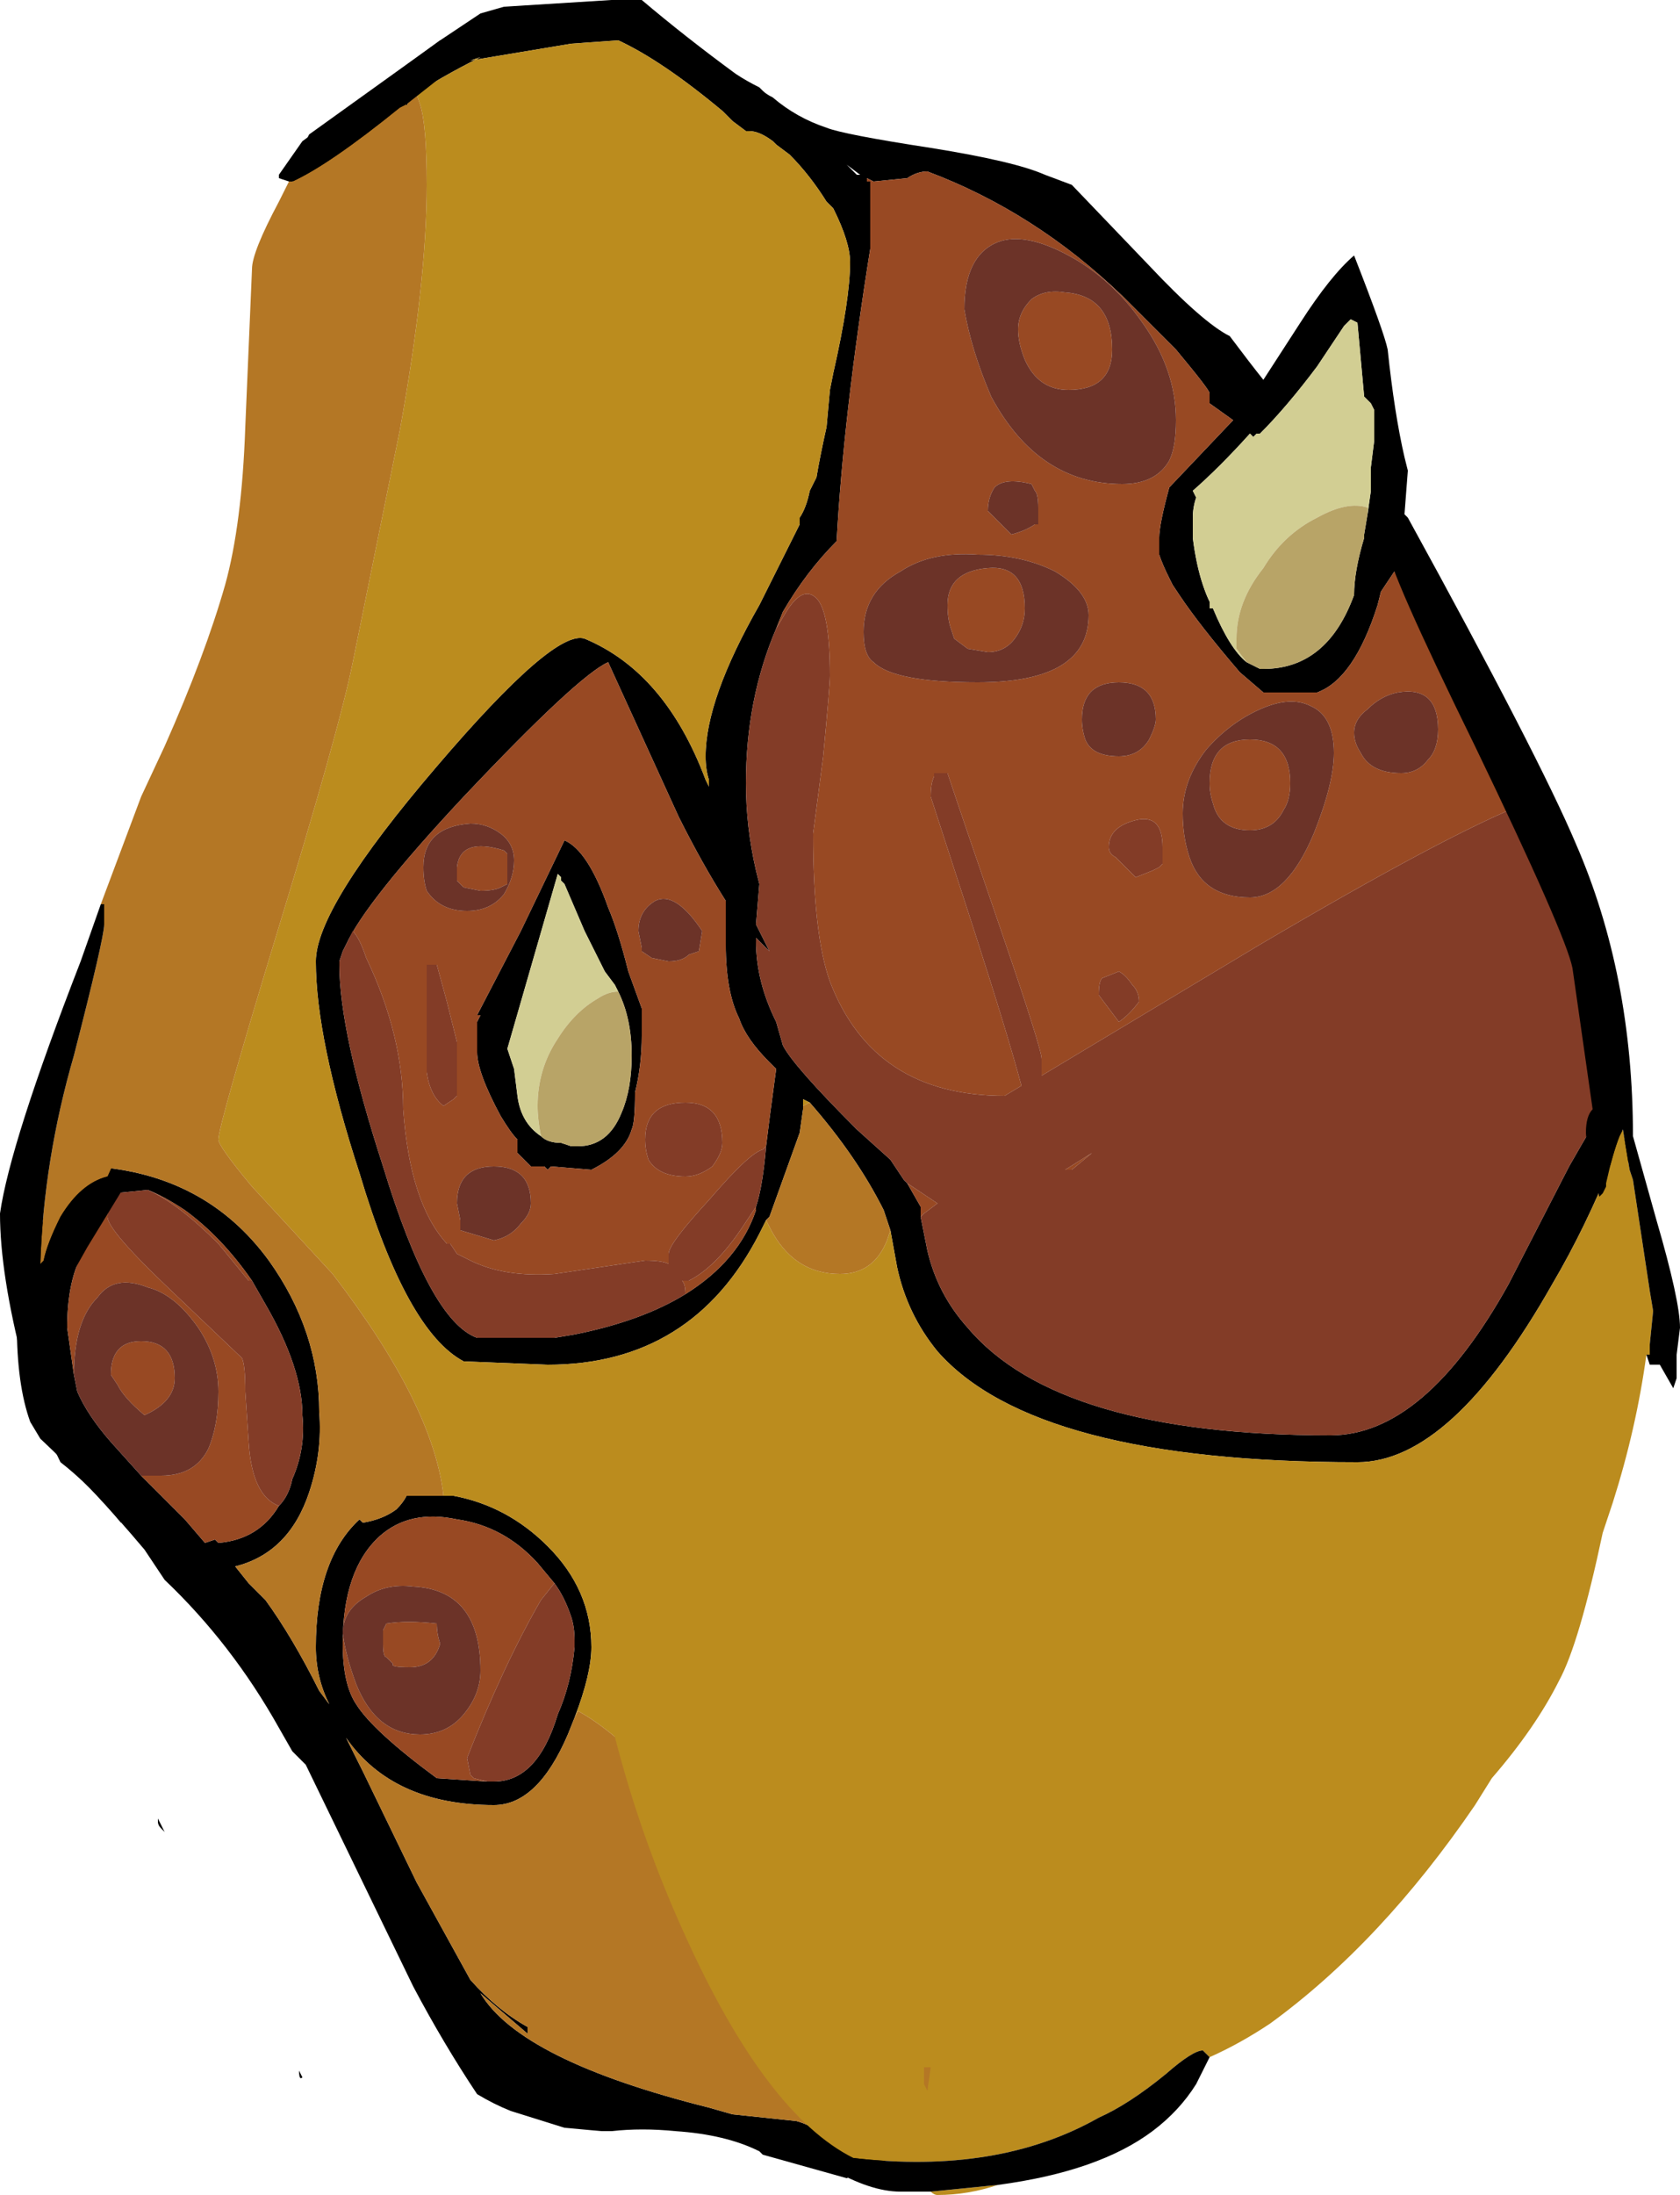 <?xml version="1.0" encoding="UTF-8" standalone="no"?>
<svg xmlns:ffdec="https://www.free-decompiler.com/flash" xmlns:xlink="http://www.w3.org/1999/xlink" ffdec:objectType="shape" height="32.65px" width="25.0px" xmlns="http://www.w3.org/2000/svg">
  <g transform="matrix(1.0, 0.0, 0.0, 1.0, 13.25, 29.8)">
    <path d="M7.1 -22.15 L7.15 -22.5 7.15 -22.85 7.2 -23.25 7.2 -23.7 7.15 -23.8 7.05 -23.9 6.95 -25.0 6.85 -25.05 6.75 -24.95 6.35 -24.35 Q5.9 -23.75 5.5 -23.35 L5.45 -23.35 5.4 -23.3 5.35 -23.35 Q4.9 -22.85 4.5 -22.5 L4.55 -22.4 Q4.5 -22.25 4.5 -22.1 L4.5 -21.8 Q4.55 -21.4 4.65 -21.1 4.7 -20.95 4.75 -20.85 L4.75 -20.75 4.8 -20.75 Q5.05 -20.15 5.3 -19.95 5.4 -19.9 5.5 -19.85 L5.55 -19.85 Q6.5 -19.85 6.9 -20.95 6.9 -21.3 7.05 -21.8 L7.05 -21.85 7.1 -22.15 M11.0 -12.55 L6.0 -0.4 -0.65 2.6 -1.9 2.25 -1.95 2.2 Q-2.45 1.95 -3.2 1.9 -3.7 1.85 -4.15 1.9 L-4.3 1.9 -4.85 1.85 -5.65 1.6 Q-5.9 1.5 -6.15 1.35 -6.65 0.6 -7.1 -0.25 L-8.7 -3.55 -8.9 -3.75 -9.1 -4.1 Q-9.8 -5.35 -10.8 -6.3 L-11.1 -6.75 Q-11.9 -7.7 -12.65 -8.4 L-12.8 -8.65 Q-13.0 -9.2 -13.0 -10.1 L-11.0 -18.05 Q-10.0 -20.35 -9.6 -21.85 L-8.85 -27.4 Q-8.75 -27.6 -8.65 -27.8 L-6.7 -29.2 -6.1 -29.6 -5.75 -29.7 -4.15 -29.8 -3.7 -29.8 Q-3.05 -29.25 -2.3 -28.7 -2.15 -28.6 -1.95 -28.5 L-1.9 -28.45 Q-1.85 -28.4 -1.75 -28.35 -1.4 -28.05 -0.95 -27.9 -0.7 -27.8 0.6 -27.6 1.85 -27.4 2.3 -27.2 L2.7 -27.05 3.85 -25.85 Q4.65 -25.0 5.05 -24.8 5.35 -24.4 5.55 -24.15 L6.1 -25.0 Q6.55 -25.7 6.9 -26.0 7.35 -24.85 7.4 -24.6 7.5 -23.65 7.65 -23.0 L7.7 -22.8 7.65 -22.15 7.7 -22.1 Q7.65 -22.05 7.65 -21.9 L8.55 -19.85 7.7 -21.1 7.5 -21.3 7.3 -21.0 7.25 -20.8 Q6.9 -19.7 6.35 -19.5 L5.55 -19.5 5.2 -19.8 Q4.6 -20.5 4.3 -20.95 L4.2 -21.1 4.15 -21.2 Q4.05 -21.4 4.0 -21.55 L4.0 -21.8 Q4.0 -22.0 4.15 -22.55 L5.1 -23.55 4.75 -23.8 4.75 -23.95 Q4.75 -24.0 4.25 -24.6 L3.45 -25.4 Q2.15 -26.65 0.55 -27.25 0.4 -27.25 0.25 -27.15 L-0.25 -27.1 -0.35 -27.15 -0.35 -27.1 -0.3 -27.1 -0.3 -26.1 Q-0.7 -23.6 -0.8 -21.75 -1.25 -21.3 -1.6 -20.7 L-1.7 -20.45 Q-2.15 -19.4 -2.15 -18.15 -2.15 -17.5 -2.0 -16.85 L-1.95 -16.65 -2.0 -16.05 -1.8 -15.65 -2.0 -15.85 -2.0 -15.8 Q-2.0 -15.2 -1.7 -14.6 L-1.6 -14.25 Q-1.45 -13.95 -0.5 -13.0 L0.0 -12.55 0.2 -12.25 0.25 -12.2 0.45 -11.85 0.45 -11.7 0.55 -11.2 Q0.7 -10.55 1.15 -10.05 2.5 -8.45 6.55 -8.45 7.95 -8.45 9.2 -10.7 L10.1 -12.45 Q10.5 -13.15 10.75 -13.55 L10.1 -16.35 10.9 -12.95 11.0 -12.55 M3.7 0.0 L9.6 -7.1 10.75 -12.55 Q10.35 -11.55 9.85 -10.7 8.35 -8.05 6.95 -8.05 2.15 -8.05 0.7 -9.7 0.25 -10.25 0.1 -10.95 L0.0 -11.5 -0.1 -11.8 Q-0.5 -12.6 -1.2 -13.4 L-1.3 -13.45 -1.3 -13.35 -1.3 -13.3 -1.35 -12.95 -1.8 -11.7 -1.85 -11.65 -1.95 -11.45 Q-2.95 -9.5 -5.1 -9.5 L-6.35 -9.55 Q-7.2 -10.0 -7.9 -12.35 -8.55 -14.35 -8.55 -15.5 -8.55 -16.3 -6.75 -18.4 -5.0 -20.45 -4.55 -20.3 -3.35 -19.8 -2.75 -18.2 L-2.7 -18.1 -2.7 -18.2 Q-2.75 -18.35 -2.75 -18.55 -2.75 -19.4 -1.95 -20.8 -1.6 -21.5 -1.35 -22.0 L-1.35 -22.1 Q-1.25 -22.25 -1.2 -22.5 L-1.1 -22.7 Q-1.05 -23.0 -0.95 -23.45 L-0.9 -24.0 -0.85 -24.25 Q-0.6 -25.35 -0.6 -25.9 -0.6 -26.2 -0.85 -26.7 L-0.95 -26.8 Q-1.2 -27.2 -1.5 -27.5 L-1.7 -27.65 -1.75 -27.7 Q-1.95 -27.85 -2.1 -27.85 L-2.15 -27.85 -2.35 -28.0 -2.5 -28.15 Q-3.4 -28.9 -4.05 -29.2 L-4.75 -29.15 -6.25 -28.9 -6.1 -28.95 Q-6.7 -28.65 -7.15 -28.35 L-8.3 -25.3 -11.9 -12.45 Q-10.2 -12.35 -9.25 -11.05 -8.5 -10.0 -8.5 -8.8 -8.45 -8.2 -8.65 -7.6 -8.95 -6.7 -9.75 -6.5 L-9.55 -6.25 -9.3 -6.0 Q-8.9 -5.45 -8.5 -4.65 L-8.35 -4.45 Q-8.55 -4.85 -8.55 -5.3 -8.55 -6.6 -7.9 -7.2 L-7.85 -7.15 Q-7.55 -7.2 -7.35 -7.35 -7.25 -7.45 -7.2 -7.55 L-6.65 -7.55 -6.5 -7.55 Q-5.7 -7.4 -5.1 -6.8 -4.45 -6.15 -4.45 -5.3 -4.45 -4.9 -4.7 -4.25 L-4.8 -4.0 Q-5.25 -2.95 -5.9 -2.95 -7.4 -2.95 -8.1 -3.95 L-7.85 -3.45 -7.05 -1.8 -6.25 -0.35 Q-5.85 0.1 -5.4 0.35 L-5.4 0.45 -6.1 -0.15 Q-5.5 0.85 -2.7 1.55 L-2.35 1.65 -1.4 1.75 Q-1.2 1.8 -0.9 2.0 L2.4 0.7 2.7 0.55 3.7 0.0 M-0.65 -27.35 L-0.5 -27.2 -0.45 -27.2 -0.65 -27.35 M-8.1 -15.75 L-8.15 -15.65 -8.2 -15.5 -8.2 -15.45 Q-8.2 -14.45 -7.55 -12.45 -6.85 -10.15 -6.15 -9.9 L-5.0 -9.9 -4.7 -9.95 Q-3.7 -10.15 -3.05 -10.55 -2.25 -11.05 -2.0 -11.8 L-2.0 -11.85 Q-1.9 -12.15 -1.85 -12.75 L-1.8 -13.15 -1.7 -13.9 -1.8 -14.0 Q-2.15 -14.35 -2.25 -14.65 -2.45 -15.05 -2.45 -15.75 L-2.45 -16.4 Q-2.8 -16.95 -3.15 -17.65 L-4.2 -19.95 Q-4.65 -19.75 -6.35 -17.95 -7.8 -16.4 -8.1 -15.75 M-6.15 -14.6 L-6.1 -14.7 -6.15 -14.7 -5.5 -15.95 -4.85 -17.3 Q-4.5 -17.15 -4.2 -16.3 -4.05 -15.95 -3.9 -15.35 L-3.7 -14.8 -3.7 -14.4 Q-3.7 -13.95 -3.8 -13.55 -3.8 -13.1 -3.85 -13.0 -3.95 -12.65 -4.45 -12.4 L-5.05 -12.45 -5.1 -12.4 -5.15 -12.45 -5.35 -12.45 -5.55 -12.65 -5.55 -12.85 Q-5.65 -12.95 -5.8 -13.2 -6.15 -13.85 -6.15 -14.15 L-6.15 -14.6 M-4.05 -15.05 L-4.1 -15.15 -4.25 -15.35 -4.55 -15.95 -4.85 -16.65 -4.9 -16.7 -4.9 -16.75 -4.95 -16.8 -5.7 -14.2 -5.6 -13.9 -5.55 -13.5 Q-5.5 -13.1 -5.2 -12.9 -5.1 -12.8 -4.9 -12.8 L-4.75 -12.75 -4.65 -12.75 Q-4.2 -12.75 -4.0 -13.25 -3.85 -13.6 -3.85 -14.1 -3.85 -14.65 -4.05 -15.05 M-11.55 -12.05 L-12.05 -11.1 Q-12.25 -10.7 -12.25 -10.05 -12.2 -9.7 -12.15 -9.35 L-12.1 -9.1 Q-11.95 -8.75 -11.6 -8.35 L-11.15 -7.85 -10.5 -7.2 -10.2 -6.85 -10.05 -6.9 -10.0 -6.85 Q-9.4 -6.9 -9.1 -7.4 -8.95 -7.55 -8.9 -7.8 -8.7 -8.25 -8.75 -8.75 -8.75 -9.45 -9.3 -10.4 L-9.5 -10.75 Q-9.95 -11.4 -10.5 -11.8 -10.8 -12.0 -11.05 -12.1 L-11.55 -12.05 M-5.0 -6.25 L-5.25 -6.55 Q-5.75 -7.1 -6.45 -7.2 -7.15 -7.35 -7.6 -6.95 -8.15 -6.45 -8.15 -5.35 -8.15 -4.75 -7.95 -4.45 -7.7 -4.05 -6.75 -3.35 L-6.0 -3.3 -5.9 -3.3 Q-5.25 -3.3 -4.95 -4.3 -4.75 -4.75 -4.7 -5.3 L-4.7 -5.4 Q-4.7 -5.6 -4.75 -5.75 -4.85 -6.05 -5.0 -6.25 M-10.9 -2.75 L-10.8 -2.55 -10.85 -2.6 Q-10.9 -2.65 -10.9 -2.7 L-10.9 -2.75 M-8.8 1.0 L-8.75 1.1 Q-8.8 1.15 -8.8 1.0" fill="#000000" fill-rule="evenodd" stroke="none"/>
    <path d="M8.55 -19.85 L9.45 -17.85 Q8.3 -17.4 5.5 -15.75 L2.25 -13.8 2.25 -14.05 Q2.25 -14.2 1.65 -15.95 1.1 -17.55 0.85 -18.3 L0.65 -18.3 0.65 -18.25 Q0.6 -18.15 0.6 -17.95 L1.25 -15.95 Q1.75 -14.4 1.95 -13.65 L1.7 -13.5 Q-0.25 -13.5 -0.9 -15.2 -1.15 -15.9 -1.15 -17.4 L-1.0 -18.55 Q-0.9 -19.6 -0.9 -19.75 -0.9 -20.7 -1.1 -20.9 -1.3 -21.1 -1.55 -20.7 L-1.7 -20.45 -1.6 -20.7 Q-1.25 -21.3 -0.8 -21.75 -0.7 -23.6 -0.3 -26.1 L-0.3 -27.1 -0.35 -27.1 -0.35 -27.15 -0.25 -27.1 0.25 -27.15 Q0.4 -27.25 0.55 -27.25 2.15 -26.65 3.45 -25.4 L4.25 -24.6 Q4.75 -24.0 4.75 -23.95 L4.75 -23.8 5.1 -23.55 4.15 -22.55 Q4.0 -22.0 4.0 -21.8 L4.0 -21.55 Q4.05 -21.4 4.15 -21.2 L4.2 -21.1 4.3 -20.95 Q4.6 -20.5 5.2 -19.8 L5.55 -19.5 6.35 -19.5 Q6.9 -19.7 7.25 -20.8 L7.3 -21.0 7.5 -21.3 7.7 -21.1 8.55 -19.85 M10.9 -12.95 L11.0 -12.55 10.9 -12.95 M2.65 -26.0 Q2.0 -26.35 1.6 -26.2 1.1 -26.0 1.1 -25.2 1.2 -24.6 1.5 -23.9 2.2 -22.6 3.45 -22.6 3.95 -22.6 4.15 -22.95 4.25 -23.15 4.25 -23.55 4.25 -24.3 3.75 -25.0 3.3 -25.65 2.65 -26.0 M2.1 -25.35 Q2.3 -25.5 2.6 -25.45 3.3 -25.4 3.3 -24.6 3.3 -24.0 2.65 -24.0 2.2 -24.0 2.0 -24.45 1.9 -24.7 1.9 -24.9 1.9 -25.15 2.1 -25.35 M2.9 -18.8 Q3.0 -18.55 3.4 -18.55 3.7 -18.55 3.85 -18.8 3.95 -19.0 3.95 -19.1 3.95 -19.65 3.4 -19.65 2.85 -19.65 2.85 -19.1 2.85 -18.95 2.9 -18.8 M2.1 -22.6 Q1.7 -22.7 1.55 -22.55 1.45 -22.4 1.45 -22.2 1.5 -22.15 1.8 -21.85 2.0 -21.9 2.15 -22.0 L2.2 -22.0 Q2.2 -22.05 2.2 -22.25 2.2 -22.45 2.15 -22.5 L2.1 -22.6 M1.3 -21.55 Q0.6 -21.6 0.15 -21.3 -0.4 -21.0 -0.4 -20.4 -0.4 -20.05 -0.25 -19.95 0.05 -19.65 1.3 -19.65 2.95 -19.65 2.95 -20.65 2.95 -21.0 2.45 -21.3 1.95 -21.55 1.3 -21.55 M4.75 -18.15 Q4.75 -18.8 5.35 -18.8 5.95 -18.8 5.95 -18.15 5.95 -17.9 5.85 -17.75 5.7 -17.45 5.35 -17.45 4.9 -17.45 4.8 -17.85 4.75 -18.0 4.75 -18.15 M5.5 -19.25 Q5.05 -19.05 4.7 -18.65 4.35 -18.2 4.35 -17.7 4.35 -17.35 4.45 -17.05 4.65 -16.45 5.35 -16.45 5.9 -16.45 6.3 -17.4 6.6 -18.15 6.6 -18.6 6.6 -19.15 6.25 -19.3 5.95 -19.45 5.5 -19.25 M1.85 -20.3 Q1.7 -20.1 1.45 -20.1 L1.15 -20.15 0.95 -20.3 0.9 -20.45 Q0.85 -20.6 0.85 -20.8 0.85 -21.3 1.45 -21.35 2.0 -21.4 2.0 -20.75 2.0 -20.5 1.85 -20.3 M3.6 -15.15 Q3.5 -15.3 3.4 -15.35 L3.15 -15.25 Q3.1 -15.2 3.1 -15.0 L3.4 -14.6 Q3.55 -14.7 3.7 -14.9 3.7 -15.05 3.6 -15.15 M3.65 -16.75 L3.9 -16.85 4.0 -16.9 4.05 -16.95 4.05 -17.2 Q4.05 -17.7 3.65 -17.6 3.25 -17.5 3.25 -17.2 3.25 -17.1 3.35 -17.05 3.5 -16.9 3.65 -16.75 M6.9 -18.9 Q6.9 -18.75 7.0 -18.6 7.15 -18.3 7.6 -18.3 7.85 -18.3 8.0 -18.5 8.15 -18.65 8.15 -18.95 8.15 -19.6 7.55 -19.5 7.3 -19.45 7.1 -19.25 6.9 -19.1 6.9 -18.9 M0.25 -12.2 L0.7 -11.9 0.5 -11.75 0.45 -11.7 0.45 -11.85 0.25 -12.2 M2.7 -12.4 L2.6 -12.4 3.0 -12.65 2.7 -12.4 M-6.35 -16.6 L-6.45 -16.7 -6.45 -16.9 Q-6.4 -17.35 -5.75 -17.15 L-5.7 -17.1 -5.7 -16.65 -5.8 -16.6 Q-5.9 -16.55 -6.1 -16.55 L-6.35 -16.6 M-6.25 -17.55 Q-6.95 -17.5 -6.95 -16.9 -6.95 -16.7 -6.9 -16.55 -6.7 -16.25 -6.3 -16.25 -5.95 -16.25 -5.75 -16.5 -5.6 -16.75 -5.6 -17.0 -5.6 -17.25 -5.8 -17.4 -6.0 -17.55 -6.25 -17.55 M-8.1 -15.75 Q-7.8 -16.4 -6.35 -17.95 -4.65 -19.75 -4.2 -19.95 L-3.15 -17.65 Q-2.8 -16.95 -2.45 -16.4 L-2.45 -15.75 Q-2.45 -15.05 -2.25 -14.65 -2.15 -14.35 -1.8 -14.0 L-1.7 -13.9 -1.8 -13.15 -1.85 -12.75 -1.9 -12.7 Q-2.1 -12.65 -2.7 -11.95 -3.3 -11.3 -3.3 -11.15 L-3.3 -11.0 Q-3.4 -11.05 -3.65 -11.05 L-5.0 -10.85 Q-5.75 -10.8 -6.25 -11.05 -6.35 -11.1 -6.45 -11.15 L-6.55 -11.3 -6.6 -11.3 Q-7.15 -11.9 -7.25 -13.3 -7.25 -14.4 -7.8 -15.55 -7.9 -15.85 -8.0 -15.95 L-8.1 -15.75 M-2.0 -11.85 L-2.0 -11.8 Q-2.25 -11.05 -3.05 -10.55 -3.05 -10.7 -3.1 -10.75 L-3.0 -10.75 Q-2.6 -10.95 -2.2 -11.55 L-2.0 -11.85 M-6.75 -15.45 L-6.9 -15.45 -6.9 -13.85 Q-6.85 -13.5 -6.65 -13.35 L-6.5 -13.45 -6.45 -13.5 -6.45 -14.3 -6.6 -14.9 -6.75 -15.45 M-6.15 -14.6 L-6.15 -14.15 Q-6.15 -13.85 -5.8 -13.2 -5.65 -12.95 -5.55 -12.85 L-5.55 -12.65 -5.35 -12.45 -5.15 -12.45 -5.1 -12.4 -5.05 -12.45 -4.45 -12.4 Q-3.95 -12.65 -3.85 -13.0 -3.8 -13.1 -3.8 -13.55 -3.7 -13.95 -3.7 -14.4 L-3.7 -14.8 -3.9 -15.35 Q-4.05 -15.95 -4.2 -16.3 -4.5 -17.15 -4.85 -17.3 L-5.5 -15.95 -6.15 -14.7 -6.1 -14.7 -6.15 -14.6 M-3.5 -16.4 Q-3.75 -16.25 -3.75 -15.95 L-3.7 -15.7 -3.7 -15.65 -3.55 -15.55 -3.3 -15.5 Q-3.1 -15.5 -3.0 -15.6 L-2.85 -15.65 -2.8 -15.95 Q-3.2 -16.55 -3.5 -16.4 M-12.15 -9.35 Q-12.2 -9.7 -12.25 -10.05 -12.25 -10.7 -12.05 -11.1 L-11.55 -12.05 Q-11.65 -11.95 -11.65 -11.7 -11.65 -11.5 -10.7 -10.6 L-9.65 -9.6 Q-9.6 -9.5 -9.6 -9.1 L-9.55 -8.35 Q-9.5 -7.55 -9.1 -7.4 -9.4 -6.9 -10.0 -6.85 L-10.05 -6.9 -10.2 -6.85 -10.5 -7.2 -11.15 -7.85 -10.85 -7.85 Q-10.35 -7.85 -10.15 -8.25 -10.0 -8.6 -10.0 -9.1 -10.0 -9.6 -10.3 -10.05 -10.65 -10.55 -11.05 -10.65 -11.55 -10.85 -11.8 -10.5 -12.15 -10.15 -12.15 -9.35 M-11.05 -12.1 Q-10.8 -12.0 -10.5 -11.8 -9.95 -11.4 -9.5 -10.75 L-9.55 -10.75 -10.0 -11.3 Q-10.6 -11.9 -11.05 -12.1 M-2.65 -12.45 Q-2.5 -12.65 -2.5 -12.8 -2.5 -13.4 -3.05 -13.4 -3.65 -13.4 -3.65 -12.85 -3.65 -12.7 -3.6 -12.55 -3.45 -12.3 -3.05 -12.3 -2.85 -12.3 -2.65 -12.45 M-5.5 -11.6 Q-5.35 -11.75 -5.35 -11.9 -5.35 -12.45 -5.9 -12.45 -6.45 -12.45 -6.45 -11.9 L-6.4 -11.65 -6.4 -11.5 -5.9 -11.35 Q-5.65 -11.4 -5.5 -11.6 M-10.65 -9.3 Q-10.65 -8.95 -11.1 -8.75 -11.4 -9.0 -11.5 -9.2 L-11.6 -9.35 Q-11.6 -9.85 -11.15 -9.85 -10.65 -9.85 -10.65 -9.3 M-6.7 -5.35 Q-6.8 -5.0 -7.15 -5.0 -7.45 -5.0 -7.4 -5.05 L-7.5 -5.15 Q-7.55 -5.15 -7.55 -5.35 L-7.55 -5.55 -7.5 -5.65 Q-7.2 -5.7 -6.75 -5.65 -6.75 -5.5 -6.7 -5.35 M-6.0 -3.3 L-6.75 -3.35 Q-7.7 -4.05 -7.95 -4.45 -8.15 -4.75 -8.15 -5.35 -8.15 -6.45 -7.6 -6.95 -7.15 -7.35 -6.45 -7.2 -5.75 -7.1 -5.25 -6.55 L-5.0 -6.25 -5.2 -6.0 Q-5.75 -5.05 -6.3 -3.65 L-6.25 -3.4 -6.2 -3.35 -6.0 -3.3 M-7.8 -6.05 Q-8.15 -5.85 -8.15 -5.5 -8.1 -5.15 -7.95 -4.75 -7.65 -4.0 -7.0 -4.0 -6.6 -4.0 -6.35 -4.3 -6.1 -4.6 -6.1 -4.95 -6.1 -6.15 -7.1 -6.2 -7.5 -6.25 -7.8 -6.05" fill="#984923" fill-rule="evenodd" stroke="none"/>
    <path d="M0.0 -11.5 L0.1 -10.95 Q0.25 -10.25 0.7 -9.7 2.15 -8.05 6.95 -8.05 8.35 -8.05 9.85 -10.7 10.35 -11.55 10.75 -12.55 L9.6 -7.1 3.7 0.0 -3.35 -3.25 Q-4.1 -4.05 -4.65 -4.35 L-4.7 -4.25 Q-4.45 -4.9 -4.45 -5.3 -4.45 -6.15 -5.1 -6.8 -5.7 -7.4 -6.5 -7.55 L-6.65 -7.55 Q-6.8 -8.9 -8.3 -10.85 L-9.5 -12.15 Q-10.0 -12.75 -10.0 -12.85 -10.0 -13.05 -9.15 -15.85 -8.2 -18.95 -8.0 -19.95 L-7.3 -23.4 Q-6.9 -25.6 -6.9 -27.05 -6.9 -27.95 -7.0 -28.25 L-7.05 -28.4 -7.15 -28.35 Q-6.7 -28.65 -6.1 -28.95 L-6.25 -28.9 -4.75 -29.15 -4.05 -29.2 Q-3.4 -28.9 -2.5 -28.15 L-2.35 -28.0 -2.15 -27.85 -2.1 -27.85 Q-1.95 -27.85 -1.75 -27.7 L-1.7 -27.65 -1.5 -27.5 Q-1.2 -27.2 -0.95 -26.8 L-0.85 -26.7 Q-0.6 -26.2 -0.6 -25.9 -0.6 -25.35 -0.85 -24.25 L-0.9 -24.0 -0.95 -23.45 Q-1.05 -23.0 -1.1 -22.7 L-1.2 -22.5 Q-1.25 -22.25 -1.35 -22.1 L-1.35 -22.0 Q-1.6 -21.5 -1.95 -20.8 -2.75 -19.4 -2.75 -18.55 -2.75 -18.35 -2.7 -18.2 L-2.7 -18.1 -2.75 -18.2 Q-3.35 -19.8 -4.55 -20.3 -5.0 -20.45 -6.75 -18.4 -8.55 -16.3 -8.55 -15.5 -8.55 -14.35 -7.9 -12.35 -7.2 -10.0 -6.35 -9.55 L-5.1 -9.5 Q-2.95 -9.5 -1.95 -11.45 L-1.85 -11.65 -1.8 -11.55 Q-1.45 -10.85 -0.75 -10.85 -0.25 -10.85 -0.05 -11.35 L0.0 -11.5 M2.7 0.55 L2.4 0.7 2.7 0.55 M-1.2 -13.4 L-1.3 -13.35 -1.3 -13.45 -1.2 -13.4" fill="#bb8c1e" fill-rule="evenodd" stroke="none"/>
    <path d="M5.3 -19.95 Q5.05 -20.15 4.8 -20.75 L4.75 -20.75 4.75 -20.85 Q4.7 -20.95 4.65 -21.1 4.55 -21.4 4.5 -21.8 L4.5 -22.1 Q4.5 -22.25 4.55 -22.4 L4.5 -22.5 Q4.9 -22.85 5.35 -23.35 L5.4 -23.3 5.45 -23.35 5.5 -23.35 Q5.9 -23.75 6.35 -24.35 L6.75 -24.95 6.85 -25.05 6.95 -25.0 7.05 -23.9 7.15 -23.8 7.2 -23.7 7.2 -23.25 7.15 -22.85 7.15 -22.5 7.1 -22.15 7.1 -22.25 Q6.8 -22.35 6.35 -22.1 5.85 -21.85 5.55 -21.35 5.15 -20.85 5.15 -20.3 L5.15 -20.15 5.3 -19.95 M-5.2 -12.9 Q-5.5 -13.1 -5.55 -13.5 L-5.6 -13.9 -5.7 -14.2 -4.95 -16.8 -4.9 -16.75 -4.9 -16.7 -4.85 -16.65 -4.55 -15.95 -4.25 -15.35 -4.1 -15.15 -4.05 -15.05 Q-4.2 -15.05 -4.35 -14.95 -4.7 -14.75 -4.95 -14.35 -5.25 -13.9 -5.25 -13.35 -5.25 -13.15 -5.2 -12.9" fill="#d2ce93" fill-rule="evenodd" stroke="none"/>
    <path d="M9.45 -17.85 L10.1 -16.35 10.75 -13.55 Q10.5 -13.15 10.1 -12.45 L9.2 -10.7 Q7.95 -8.45 6.55 -8.45 2.5 -8.45 1.15 -10.05 0.7 -10.55 0.55 -11.2 L0.45 -11.7 0.5 -11.75 0.7 -11.9 0.25 -12.2 0.2 -12.25 0.0 -12.55 -0.5 -13.0 Q-1.45 -13.95 -1.6 -14.25 L-1.7 -14.6 Q-2.0 -15.2 -2.0 -15.8 L-2.0 -15.85 -1.8 -15.65 -2.0 -16.05 -1.95 -16.65 -2.0 -16.85 Q-2.15 -17.5 -2.15 -18.15 -2.15 -19.4 -1.7 -20.45 L-1.55 -20.7 Q-1.3 -21.1 -1.1 -20.9 -0.9 -20.7 -0.9 -19.75 -0.9 -19.6 -1.0 -18.55 L-1.15 -17.4 Q-1.15 -15.9 -0.9 -15.2 -0.25 -13.5 1.7 -13.5 L1.95 -13.65 Q1.75 -14.4 1.25 -15.95 L0.6 -17.95 Q0.6 -18.15 0.65 -18.25 L0.65 -18.3 0.85 -18.3 Q1.1 -17.55 1.65 -15.95 2.25 -14.2 2.25 -14.05 L2.25 -13.8 5.5 -15.75 Q8.3 -17.4 9.45 -17.85 M3.65 -16.75 Q3.5 -16.9 3.35 -17.05 3.25 -17.1 3.25 -17.2 3.25 -17.5 3.65 -17.6 4.05 -17.7 4.05 -17.2 L4.05 -16.95 4.0 -16.9 3.9 -16.85 3.65 -16.75 M3.6 -15.15 Q3.7 -15.05 3.7 -14.9 3.55 -14.7 3.4 -14.6 L3.1 -15.0 Q3.1 -15.2 3.15 -15.25 L3.4 -15.35 Q3.5 -15.3 3.6 -15.15 M2.7 -12.4 L3.0 -12.65 2.6 -12.4 2.7 -12.4 M-3.05 -10.55 Q-3.7 -10.15 -4.7 -9.95 L-5.0 -9.9 -6.15 -9.9 Q-6.85 -10.15 -7.55 -12.45 -8.2 -14.45 -8.2 -15.45 L-8.2 -15.5 -8.15 -15.65 -8.1 -15.75 -8.0 -15.95 Q-7.9 -15.85 -7.8 -15.55 -7.25 -14.4 -7.25 -13.3 -7.15 -11.9 -6.6 -11.3 L-6.55 -11.3 -6.45 -11.15 Q-6.35 -11.1 -6.25 -11.05 -5.75 -10.8 -5.0 -10.85 L-3.65 -11.05 Q-3.4 -11.05 -3.3 -11.0 L-3.3 -11.15 Q-3.3 -11.3 -2.7 -11.95 -2.1 -12.65 -1.9 -12.7 L-1.85 -12.75 Q-1.9 -12.15 -2.0 -11.85 L-2.2 -11.55 Q-2.6 -10.95 -3.0 -10.75 L-3.1 -10.75 Q-3.05 -10.7 -3.05 -10.55 M-6.75 -15.45 L-6.6 -14.9 -6.45 -14.3 -6.45 -13.5 -6.5 -13.45 -6.65 -13.35 Q-6.85 -13.5 -6.9 -13.85 L-6.9 -15.45 -6.75 -15.45 M-9.1 -7.4 Q-9.5 -7.55 -9.55 -8.35 L-9.6 -9.1 Q-9.6 -9.5 -9.65 -9.6 L-10.7 -10.6 Q-11.65 -11.5 -11.65 -11.7 -11.65 -11.95 -11.55 -12.05 L-11.05 -12.1 Q-10.6 -11.9 -10.0 -11.3 L-9.55 -10.75 -9.5 -10.75 -9.3 -10.4 Q-8.75 -9.45 -8.75 -8.75 -8.7 -8.25 -8.9 -7.8 -8.95 -7.55 -9.1 -7.4 M-2.65 -12.45 Q-2.85 -12.3 -3.05 -12.3 -3.45 -12.3 -3.6 -12.55 -3.65 -12.7 -3.65 -12.85 -3.65 -13.4 -3.05 -13.4 -2.5 -13.4 -2.5 -12.8 -2.5 -12.65 -2.65 -12.45 M-6.0 -3.3 L-6.2 -3.35 -6.25 -3.4 -6.3 -3.65 Q-5.75 -5.05 -5.2 -6.0 L-5.0 -6.25 Q-4.85 -6.05 -4.75 -5.75 -4.7 -5.6 -4.7 -5.4 L-4.7 -5.3 Q-4.75 -4.75 -4.95 -4.3 -5.25 -3.3 -5.9 -3.3 L-6.0 -3.3" fill="#833c27" fill-rule="evenodd" stroke="none"/>
    <path d="M2.65 -26.0 Q3.3 -25.65 3.75 -25.0 4.25 -24.3 4.25 -23.55 4.25 -23.15 4.15 -22.95 3.95 -22.6 3.45 -22.6 2.2 -22.6 1.5 -23.9 1.2 -24.6 1.1 -25.2 1.1 -26.0 1.6 -26.2 2.0 -26.35 2.65 -26.0 M2.1 -25.35 Q1.9 -25.15 1.9 -24.9 1.9 -24.7 2.0 -24.45 2.2 -24.0 2.65 -24.0 3.3 -24.0 3.3 -24.6 3.3 -25.4 2.6 -25.45 2.3 -25.5 2.1 -25.35 M1.3 -21.55 Q1.95 -21.55 2.45 -21.3 2.95 -21.0 2.95 -20.65 2.95 -19.65 1.3 -19.65 0.05 -19.65 -0.25 -19.95 -0.4 -20.05 -0.4 -20.4 -0.4 -21.0 0.15 -21.3 0.6 -21.6 1.3 -21.55 M2.1 -22.6 L2.15 -22.5 Q2.2 -22.45 2.2 -22.25 2.2 -22.05 2.2 -22.0 L2.15 -22.0 Q2.0 -21.9 1.8 -21.85 1.5 -22.15 1.45 -22.2 1.45 -22.4 1.55 -22.55 1.7 -22.7 2.1 -22.6 M2.9 -18.8 Q2.85 -18.95 2.85 -19.1 2.85 -19.65 3.4 -19.65 3.95 -19.65 3.95 -19.1 3.95 -19.0 3.85 -18.8 3.7 -18.55 3.4 -18.55 3.0 -18.55 2.9 -18.8 M4.75 -18.15 Q4.75 -18.0 4.8 -17.85 4.9 -17.45 5.35 -17.45 5.7 -17.45 5.85 -17.75 5.95 -17.9 5.95 -18.15 5.95 -18.8 5.35 -18.8 4.75 -18.8 4.75 -18.15 M5.5 -19.25 Q5.95 -19.45 6.25 -19.3 6.6 -19.15 6.6 -18.6 6.6 -18.15 6.3 -17.4 5.9 -16.45 5.35 -16.45 4.65 -16.45 4.45 -17.05 4.35 -17.35 4.35 -17.7 4.35 -18.2 4.7 -18.65 5.05 -19.05 5.5 -19.25 M1.85 -20.3 Q2.0 -20.5 2.0 -20.75 2.0 -21.4 1.45 -21.35 0.85 -21.3 0.85 -20.8 0.85 -20.6 0.9 -20.45 L0.95 -20.3 1.15 -20.15 1.45 -20.1 Q1.7 -20.1 1.85 -20.3 M6.9 -18.9 Q6.9 -19.1 7.1 -19.25 7.3 -19.45 7.55 -19.5 8.15 -19.6 8.15 -18.95 8.15 -18.65 8.0 -18.5 7.85 -18.3 7.6 -18.3 7.15 -18.3 7.0 -18.6 6.9 -18.75 6.9 -18.9 M-6.35 -16.6 L-6.1 -16.55 Q-5.9 -16.55 -5.8 -16.6 L-5.7 -16.65 -5.7 -17.1 -5.75 -17.15 Q-6.4 -17.35 -6.45 -16.9 L-6.45 -16.7 -6.35 -16.6 M-6.25 -17.55 Q-6.0 -17.55 -5.8 -17.4 -5.6 -17.25 -5.6 -17.0 -5.6 -16.75 -5.75 -16.5 -5.95 -16.25 -6.3 -16.25 -6.7 -16.25 -6.9 -16.55 -6.95 -16.7 -6.95 -16.9 -6.95 -17.5 -6.25 -17.55 M-3.5 -16.4 Q-3.2 -16.55 -2.8 -15.95 L-2.85 -15.65 -3.0 -15.6 Q-3.1 -15.5 -3.3 -15.5 L-3.55 -15.55 -3.7 -15.65 -3.7 -15.7 -3.75 -15.95 Q-3.75 -16.25 -3.5 -16.4 M-12.15 -9.35 Q-12.15 -10.15 -11.8 -10.5 -11.55 -10.85 -11.05 -10.65 -10.65 -10.55 -10.3 -10.05 -10.0 -9.6 -10.0 -9.1 -10.0 -8.6 -10.15 -8.25 -10.35 -7.85 -10.85 -7.85 L-11.15 -7.85 -11.6 -8.35 Q-11.95 -8.75 -12.1 -9.1 L-12.15 -9.35 M-5.5 -11.6 Q-5.65 -11.4 -5.9 -11.35 L-6.4 -11.5 -6.4 -11.65 -6.45 -11.9 Q-6.45 -12.45 -5.9 -12.45 -5.35 -12.45 -5.35 -11.9 -5.35 -11.75 -5.5 -11.6 M-6.7 -5.35 Q-6.75 -5.5 -6.75 -5.65 -7.2 -5.7 -7.5 -5.65 L-7.55 -5.55 -7.55 -5.35 Q-7.55 -5.15 -7.5 -5.15 L-7.4 -5.05 Q-7.45 -5.0 -7.15 -5.0 -6.8 -5.0 -6.7 -5.35 M-10.65 -9.3 Q-10.65 -9.85 -11.15 -9.85 -11.6 -9.85 -11.6 -9.35 L-11.5 -9.2 Q-11.4 -9.0 -11.1 -8.75 -10.65 -8.95 -10.65 -9.3 M-7.8 -6.05 Q-7.5 -6.25 -7.1 -6.2 -6.1 -6.15 -6.1 -4.95 -6.1 -4.6 -6.35 -4.3 -6.6 -4.0 -7.0 -4.0 -7.65 -4.0 -7.95 -4.75 -8.1 -5.15 -8.15 -5.5 -8.15 -5.85 -7.8 -6.05" fill="#6c3328" fill-rule="evenodd" stroke="none"/>
    <path d="M5.3 -19.95 L5.15 -20.15 5.15 -20.3 Q5.15 -20.85 5.55 -21.35 5.85 -21.85 6.35 -22.1 6.8 -22.35 7.1 -22.25 L7.1 -22.15 7.05 -21.85 7.05 -21.8 Q6.9 -21.3 6.9 -20.95 6.5 -19.85 5.55 -19.85 L5.5 -19.85 Q5.4 -19.9 5.3 -19.95 M-5.2 -12.9 Q-5.25 -13.15 -5.25 -13.35 -5.25 -13.9 -4.95 -14.35 -4.7 -14.75 -4.35 -14.95 -4.2 -15.05 -4.05 -15.05 -3.85 -14.65 -3.85 -14.1 -3.85 -13.6 -4.0 -13.25 -4.2 -12.75 -4.65 -12.75 L-4.75 -12.75 -4.9 -12.8 Q-5.1 -12.8 -5.2 -12.9" fill="#b8a467" fill-rule="evenodd" stroke="none"/>
    <path d="M0.0 -11.5 L-0.05 -11.35 Q-0.25 -10.85 -0.75 -10.85 -1.45 -10.85 -1.8 -11.55 L-1.85 -11.65 -1.8 -11.7 -1.35 -12.95 -1.3 -13.3 -1.3 -13.35 -1.2 -13.4 Q-0.5 -12.6 -0.1 -11.8 L0.0 -11.5 M-7.15 -28.35 L-7.05 -28.4 -7.0 -28.25 Q-6.9 -27.95 -6.9 -27.05 -6.9 -25.6 -7.3 -23.4 L-8.0 -19.95 Q-8.2 -18.95 -9.15 -15.85 -10.0 -13.05 -10.0 -12.85 -10.0 -12.75 -9.5 -12.15 L-8.3 -10.85 Q-6.8 -8.9 -6.65 -7.55 L-7.2 -7.55 Q-7.25 -7.45 -7.35 -7.35 -7.55 -7.2 -7.85 -7.15 L-7.9 -7.2 Q-8.55 -6.6 -8.55 -5.3 -8.55 -4.85 -8.35 -4.45 L-8.5 -4.65 Q-8.9 -5.45 -9.3 -6.0 L-9.55 -6.25 -9.75 -6.5 Q-8.95 -6.7 -8.65 -7.6 -8.45 -8.2 -8.5 -8.8 -8.5 -10.0 -9.25 -11.05 -10.2 -12.35 -11.9 -12.45 L-8.3 -25.3 -7.15 -28.35 M-4.7 -4.25 L-4.65 -4.35 Q-4.1 -4.05 -3.35 -3.25 L3.7 0.0 2.7 0.55 2.4 0.7 -0.9 2.0 Q-1.2 1.8 -1.4 1.75 L-2.35 1.65 -2.7 1.55 Q-5.5 0.85 -6.1 -0.15 L-5.4 0.45 -5.4 0.35 Q-5.85 0.1 -6.25 -0.35 L-7.05 -1.8 -7.85 -3.45 -8.1 -3.95 Q-7.4 -2.95 -5.9 -2.95 -5.25 -2.95 -4.8 -4.0 L-4.7 -4.25" fill="#b47725" fill-rule="evenodd" stroke="none"/>
    <path d="M11.25 -9.65 Q11.1 -8.55 10.75 -7.45 L10.6 -7.0 Q10.25 -5.35 9.95 -4.8 9.6 -4.1 8.95 -3.35 L8.7 -2.95 Q7.3 -0.9 5.65 0.3 5.2 0.6 4.75 0.8 L4.65 0.7 Q4.5 0.7 4.1 1.05 3.55 1.5 3.1 1.7 1.6 2.55 -0.55 2.3 -1.85 1.65 -3.05 -1.0 -3.85 -2.75 -4.25 -4.6 L-4.25 -4.75 -4.2 -4.85 Q-3.7 -4.7 -3.5 -4.55 -3.45 -4.75 -3.35 -4.95 -3.15 -5.35 -2.8 -5.35 -2.1 -5.35 -0.35 -4.45 1.25 -3.65 1.5 -3.35 3.35 -3.05 4.7 -3.35 6.4 -3.75 7.4 -5.2 L8.05 -6.1 8.7 -7.05 Q8.95 -7.55 9.45 -9.05 9.85 -10.35 10.2 -10.75 10.35 -11.5 10.55 -11.95 L10.55 -12.0 10.6 -12.05 10.65 -12.15 10.65 -12.2 Q10.75 -12.65 10.85 -12.9 L10.9 -13.0 11.0 -12.4 11.05 -12.25 11.3 -10.6 11.35 -10.3 11.3 -9.8 11.3 -9.65 11.25 -9.65 M1.6 2.7 Q1.15 2.85 0.7 2.85 0.65 2.85 0.6 2.8 L1.6 2.7 M0.15 -2.75 Q-0.35 -3.4 -0.7 -3.4 -0.3 -2.9 0.8 -1.95 2.1 -0.8 2.65 -0.8 3.1 -0.8 4.0 -1.45 L5.1 -2.3 5.35 -2.45 2.9 -2.3 1.25 -2.15 Q0.6 -2.15 0.15 -2.75 M0.6 0.95 L0.5 0.95 0.5 1.2 0.55 1.3 0.6 0.95" fill="#bb8c1e" fill-rule="evenodd" stroke="none"/>
    <path d="M-8.95 -27.1 L-8.9 -27.1 Q-8.35 -27.35 -7.3 -28.2 L-7.2 -28.25 Q-7.15 -27.85 -7.15 -27.25 -7.15 -27.15 -7.8 -24.65 -8.55 -21.7 -9.3 -19.05 -10.75 -14.25 -11.65 -12.3 -12.05 -12.2 -12.35 -11.7 -12.55 -11.3 -12.6 -11.05 L-12.65 -11.0 Q-12.6 -12.55 -12.15 -14.1 -11.7 -15.85 -11.7 -16.05 -11.7 -16.25 -11.7 -16.35 L-11.75 -16.35 -11.15 -17.95 -10.8 -18.7 Q-10.2 -20.05 -9.9 -21.1 -9.65 -22.0 -9.6 -23.45 L-9.5 -25.8 Q-9.5 -26.05 -9.1 -26.8 L-8.95 -27.1" fill="#b47725" fill-rule="evenodd" stroke="none"/>
    <path d="M10.55 -12.0 Q10.35 -12.8 10.35 -12.95 10.35 -13.2 10.45 -13.3 L10.15 -15.4 Q10.05 -15.9 8.7 -18.7 7.4 -21.35 7.4 -21.65 7.4 -21.9 7.5 -22.0 7.55 -22.05 7.7 -22.1 9.65 -18.55 10.2 -17.25 11.05 -15.3 11.05 -12.9 L11.4 -11.65 Q11.75 -10.45 11.75 -10.05 L11.7 -9.65 Q11.7 -9.45 11.7 -9.3 L11.65 -9.15 11.45 -9.5 11.3 -9.5 11.25 -9.65 11.3 -9.65 11.3 -9.8 11.35 -10.3 11.3 -10.6 11.05 -12.25 11.0 -12.4 10.9 -13.0 10.85 -12.9 Q10.75 -12.65 10.65 -12.2 L10.65 -12.15 10.6 -12.05 10.55 -12.0 M4.75 0.8 L4.55 1.2 Q4.3 1.6 3.9 1.9 3.1 2.5 1.6 2.7 L0.6 2.8 0.15 2.8 Q-0.3 2.8 -0.9 2.45 L-0.95 2.25 -0.55 2.3 Q1.6 2.55 3.1 1.7 3.55 1.5 4.1 1.05 4.5 0.7 4.65 0.7 L4.75 0.8 M-8.95 -27.1 L-9.1 -27.15 -9.1 -27.2 -8.75 -27.7 -6.7 -29.2 -6.65 -29.2 -6.35 -29.25 Q-6.3 -29.2 -6.3 -29.0 -6.3 -28.95 -7.2 -28.25 L-7.3 -28.2 Q-8.35 -27.35 -8.9 -27.1 L-8.95 -27.1 M-11.65 -12.3 L-11.45 -12.35 -11.4 -12.15 -11.95 -11.25 -12.4 -10.45 -12.5 -10.45 -12.55 -10.6 Q-12.65 -10.7 -12.65 -10.9 L-12.6 -11.05 Q-12.55 -11.3 -12.35 -11.7 -12.05 -12.2 -11.65 -12.3 M-12.65 -11.0 L-12.65 -10.7 Q-12.65 -10.15 -12.2 -9.15 -11.6 -7.85 -11.45 -7.25 L-11.45 -7.15 Q-11.9 -7.7 -12.35 -8.05 -12.65 -8.65 -12.9 -9.5 -13.25 -10.85 -13.25 -11.75 -13.1 -12.8 -12.05 -15.5 L-11.75 -16.35 -11.7 -16.35 Q-11.7 -16.25 -11.7 -16.05 -11.7 -15.85 -12.15 -14.1 -12.6 -12.55 -12.65 -11.0" fill="#000000" fill-rule="evenodd" stroke="none"/>
  </g>
</svg>
